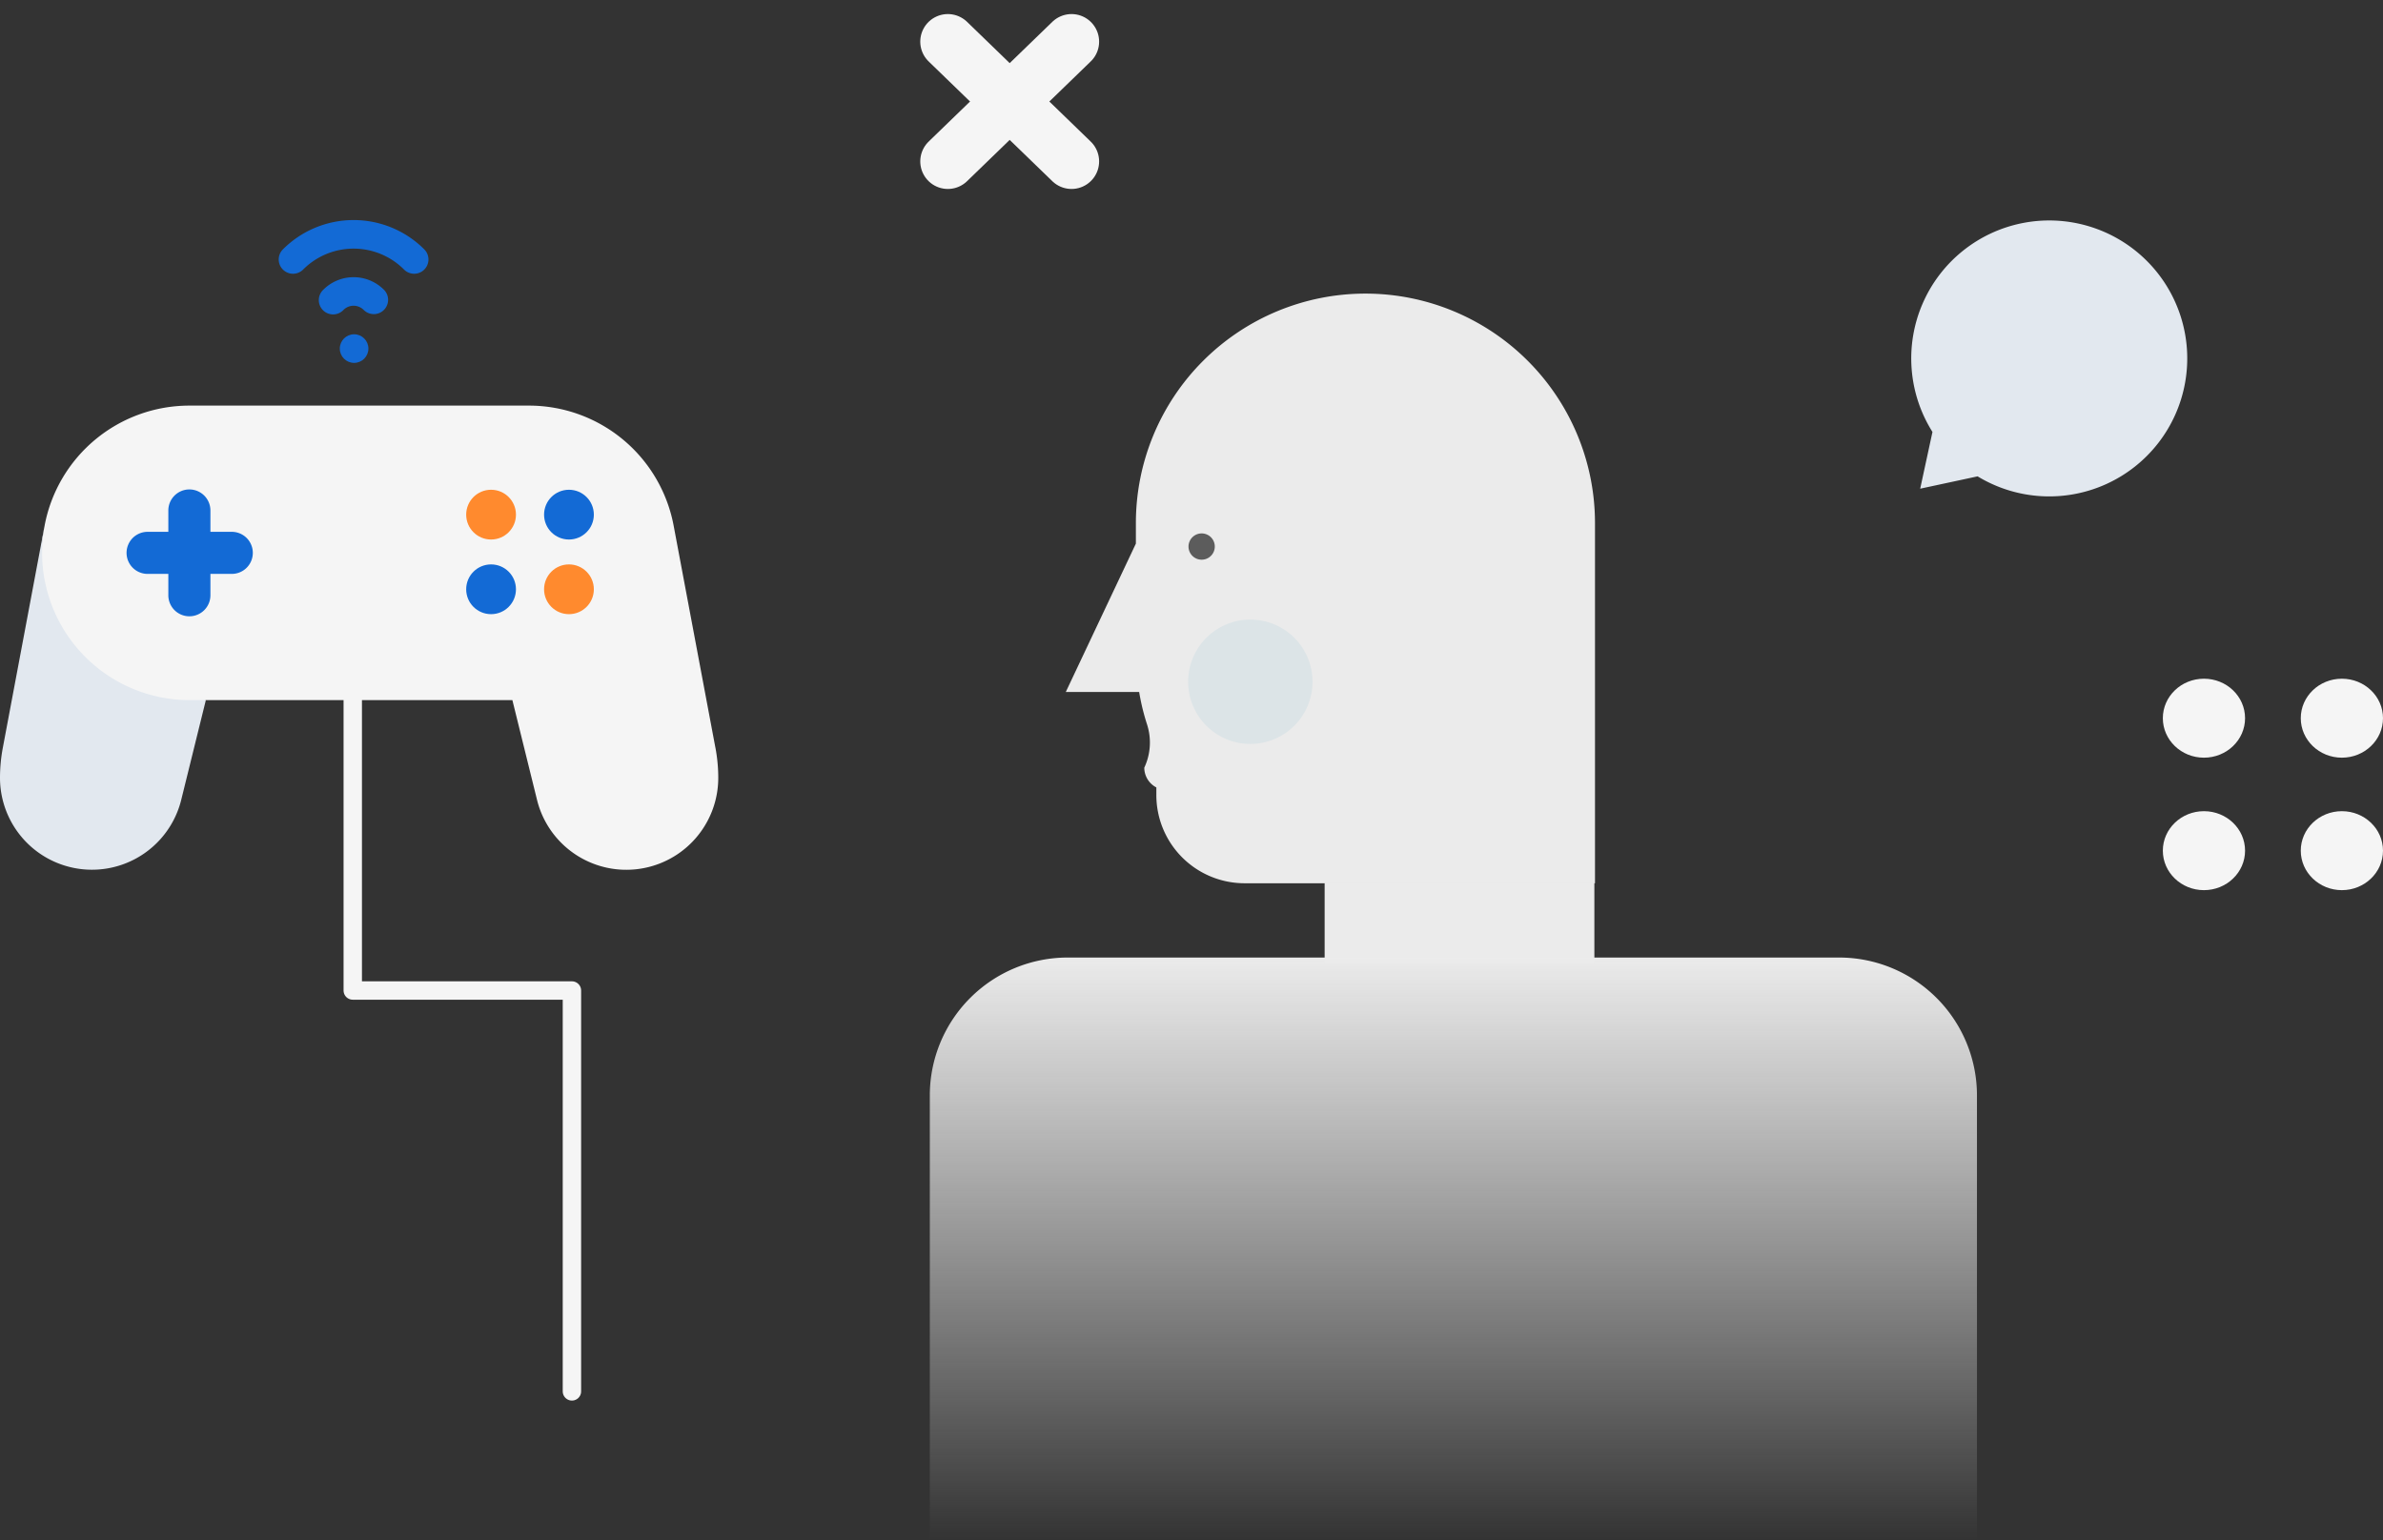 <svg xmlns="http://www.w3.org/2000/svg" xmlns:xlink="http://www.w3.org/1999/xlink" width="518.291" height="335.028" viewBox="0 0 518.291 335.028">
  <rect x="0" y="0" width="518.291" height="335.028" fill="#333333" stroke="none"/>
  <defs>
    <linearGradient id="linear-gradient" x1="0.5" x2="0.5" y2="1" gradientUnits="objectBoundingBox">
      <stop offset="0" stop-color="#ebebeb"/>
      <stop offset="1" stop-color="#fafafa" stop-opacity="0"/>
    </linearGradient>
  </defs>
  <g id="main-tigea-img" transform="translate(-744.593 -156.717)">
    <path id="Path_5315" data-name="Path 5315" d="M560.708,222.135a30.014,30.014,0,1,1,9.793,9.622h0l-12.488,2.684,2.668-12.333Z" transform="translate(604.212 28.589)" fill="#e2e8ef"/>
    <g id="Group_1211" data-name="Group 1211" transform="translate(936.824 220.589)">
      <g id="Group_504" data-name="Group 504" transform="translate(39.573 0)">
        <path id="Path_615" data-name="Path 615" d="M569.88,1005.106a49.936,49.936,0,0,0-49.935,49.92v4.469L504.7,1091.773h15.958a48.368,48.368,0,0,0,1.675,6.93,12.857,12.857,0,0,1-.561,9.54,4.843,4.843,0,0,0,2.625,4.293v1.649a19.194,19.194,0,0,0,19.191,19.2H619.8v-78.356A49.922,49.922,0,0,0,569.88,1005.106Z" transform="translate(-504.701 -1005.106)" fill="#ebebeb"/>
        <path id="Path_616" data-name="Path 616" d="M547.852,1037.225a13.526,13.526,0,1,1-13.52-13.535A13.521,13.521,0,0,1,547.852,1037.225Z" transform="translate(-494.189 -952.774)" fill="#dce4e7"/>
        <path id="Path_617" data-name="Path 617" d="M532.087,1021.64a2.858,2.858,0,1,1-2.854-2.862A2.853,2.853,0,0,1,532.087,1021.64Z" transform="translate(-499.679 -966.606)" fill="#5c5c5c"/>
      </g>
      <rect id="Rectangle_1374" data-name="Rectangle 1374" width="58.666" height="17.497" transform="translate(95.872 128.113)" fill="#ebebeb"/>
      <path id="Rectangle_1375" data-name="Rectangle 1375" d="M30,0H197.748a30,30,0,0,1,30,30v96.718a0,0,0,0,1,0,0H0a0,0,0,0,1,0,0V30A30,30,0,0,1,30,0Z" transform="translate(10 144.437)" fill="url(#linear-gradient)"/>
    </g>
    <path id="Path_5334" data-name="Path 5334" d="M13947.316-7228.5v76.7h47.668v87.207" transform="translate(-13126 7524)" fill="none" stroke="#f5f5f5" stroke-linecap="round" stroke-linejoin="round" stroke-width="4"/>
    <g id="Group_1218" data-name="Group 1218" transform="translate(805.218 204.589)">
      <path id="Path_5328" data-name="Path 5328" d="M5.3,10.771a15.507,15.507,0,0,1,21.959,0,3.107,3.107,0,0,0,4.394-4.394,21.721,21.721,0,0,0-30.747,0A3.107,3.107,0,0,0,5.3,10.771Z" transform="translate(0 0)" fill="#136ad5"/>
      <path id="Path_5329" data-name="Path 5329" d="M14.092,7.124a3.107,3.107,0,0,0,0-4.394A9.321,9.321,0,0,0,.91,2.73,3.107,3.107,0,1,0,5.3,7.124a3.107,3.107,0,0,1,4.394,0A3.107,3.107,0,0,0,14.092,7.124Z" transform="translate(8.783 12.428)" fill="#136ad5"/>
      <ellipse id="Ellipse_92" data-name="Ellipse 92" cx="3.111" cy="3.111" rx="3.111" ry="3.111" transform="translate(13.279 24.85)" fill="#136ad5"/>
    </g>
    <g id="Group_1219" data-name="Group 1219" transform="translate(744.593 244.956)">
      <path id="Path_5327" data-name="Path 5327" d="M146.75,74.425l-9.074-48.253A32.023,32.023,0,0,0,106.176,0H32.341A32.045,32.045,0,0,0,.865,26.047c0,.007,0,.015,0,.022A47,47,0,0,0,0,33.256C0,50.921,10.4,66.818,28.07,66.818l7.855-2.746h66.668l5.377,21.771a20,20,0,0,0,39.4-4.85,35.413,35.413,0,0,0-.616-6.568Z" transform="translate(8.848 0)" fill="#f5f5f5"/>
      <path id="Path_5330" data-name="Path 5330" d="M22.883,9.153H18.306V4.577a4.577,4.577,0,1,0-9.153,0V9.153H4.577a4.577,4.577,0,0,0,0,9.153H9.153v4.577a4.577,4.577,0,1,0,9.153,0V18.306h4.577a4.577,4.577,0,1,0,0-9.153Z" transform="translate(27.459 18.306)" fill="#136ad5"/>
      <ellipse id="Ellipse_93" data-name="Ellipse 93" cx="5.413" cy="5.413" rx="5.413" ry="5.413" transform="translate(101.393 18.306)" fill="#ff8a2e"/>
      <ellipse id="Ellipse_94" data-name="Ellipse 94" cx="5.413" cy="5.413" rx="5.413" ry="5.413" transform="translate(118.333 18.306)" fill="#136ad5"/>
      <ellipse id="Ellipse_95" data-name="Ellipse 95" cx="5.413" cy="5.413" rx="5.413" ry="5.413" transform="translate(101.393 34.545)" fill="#136ad5"/>
      <ellipse id="Ellipse_96" data-name="Ellipse 96" cx="5.413" cy="5.413" rx="5.413" ry="5.413" transform="translate(118.333 34.545)" fill="#ff8a2e"/>
      <path id="Path_5331" data-name="Path 5331" d="M9.709,0,.617,48.351A35.434,35.434,0,0,0,0,54.924a20,20,0,0,0,39.4,4.837L44.773,38H41.189A32.074,32.074,0,0,1,9.709,0Z" transform="translate(0 26.069)" fill="#e2e8ef"/>
    </g>
    <g id="Group_4" data-name="Group 4" transform="translate(948.953 165.775)">
      <path id="Line_3" data-name="Line 3" d="M0,0,28.774,23.966" transform="translate(1.792 0) rotate(4.289)" fill="none" stroke="#f5f5f5" stroke-linecap="round" stroke-miterlimit="10" stroke-width="12"/>
      <path id="Line_3-2" data-name="Line 3" d="M28.774,0,0,23.966" transform="translate(0 2.152) rotate(-4.289)" fill="none" stroke="#f5f5f5" stroke-linecap="round" stroke-miterlimit="10" stroke-width="12"/>
    </g>
    <g id="Group_6_Copy" data-name="Group 6 Copy" transform="translate(1215 304.368)">
      <ellipse id="Oval" cx="8.942" cy="8.59" rx="8.942" ry="8.59" transform="translate(0 0)" fill="#f5f5f5"/>
      <ellipse id="Oval_Copy_2" data-name="Oval Copy 2" cx="8.942" cy="8.59" rx="8.942" ry="8.59" transform="translate(0 28.819)" fill="#f5f5f5"/>
      <ellipse id="Oval_Copy" data-name="Oval Copy" cx="8.942" cy="8.59" rx="8.942" ry="8.59" transform="translate(30 0)" fill="#f5f5f5"/>
      <ellipse id="Oval_Copy_3" data-name="Oval Copy 3" cx="8.942" cy="8.59" rx="8.942" ry="8.59" transform="translate(30 28.819)" fill="#f5f5f5"/>
    </g>
  </g>
</svg>
